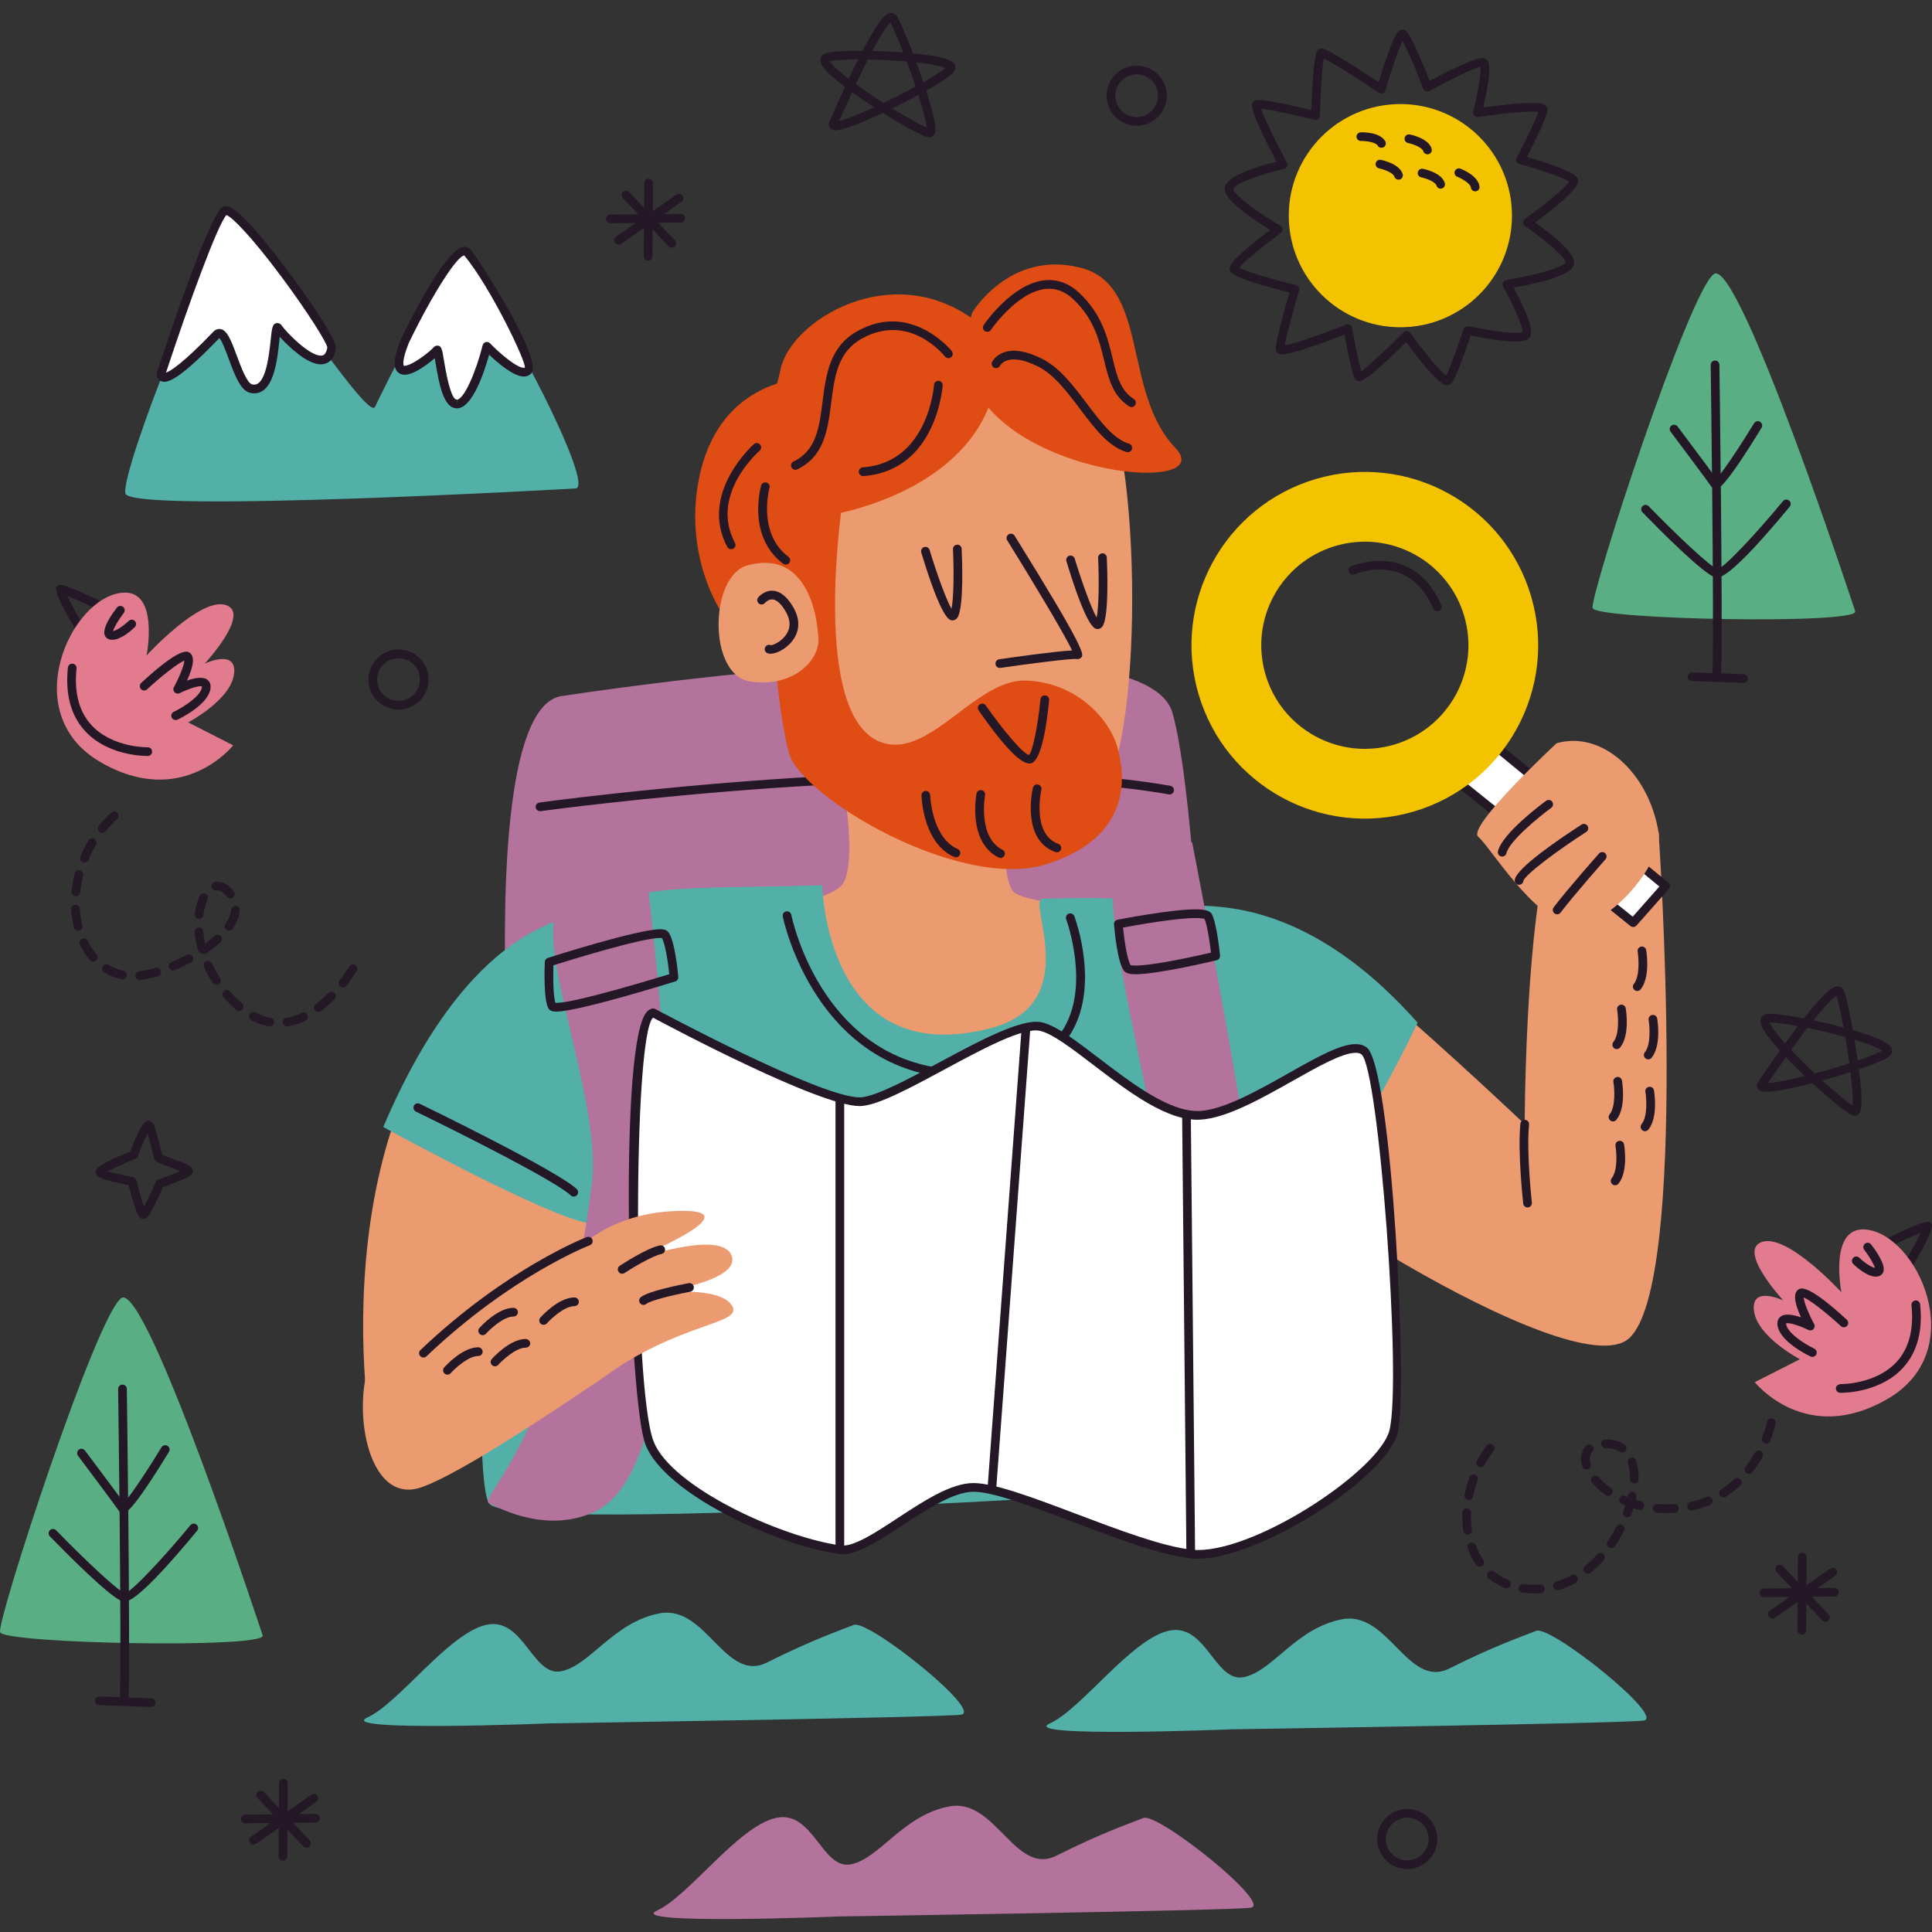 <?xml version="1.0" encoding="UTF-8"?>
<!-- Generator: Adobe Illustrator 25.4.1, SVG Export Plug-In . SVG Version: 6.00 Build 0)  -->
<svg xmlns="http://www.w3.org/2000/svg" xmlns:xlink="http://www.w3.org/1999/xlink" version="1.1" id="Capa_1" x="0px" y="0px" viewBox="0 0 512 512" style="enable-background:new 0 0 512 512;" xml:space="preserve" width="512" height="512">
<rect x="0" y="0" width="512" height="512" fill="#333333" stroke="none"/>
<g>
	<g>
		<path style="fill:#241726;" d="M383.493,102.105c-1.605,0-5.246-3.848-10.828-11.442c-6.944,6.884-11.132,10.375-12.452,10.375    h-0.001c-0.362,0-0.857-0.234-1.076-0.524c-0.743-0.988-2.002-7.334-2.826-11.851c-3.767,1.467-13.774,5.255-16.497,5.255    c-1.395,0-1.655-0.909-1.701-1.188c-0.252-1.512,2.211-10.409,3.599-15.227c-15.453-3.869-15.703-5.372-15.825-6.103    c-0.108-0.65-0.356-2.138,10.762-10.481c-4.72-2.831-12.589-8.068-12.063-11.228c0.527-3.157,8.875-5.647,13.724-6.833    c-7.769-14.68-6.788-15.416-5.995-16.012c0.401-0.299,0.906-0.34,1.347-0.34c2.557,0,10.585,1.879,13.849,2.669    c0.554-15.855,1.485-16.084,2.387-16.31c0.091-0.023,0.232-0.038,0.325-0.038c1.094,0,6.19,3.011,15.158,8.957    c4.162-13.908,5.453-13.91,6.316-13.91c0.146,0,0.36,0.041,0.496,0.097c0.47,0.187,1.692,0.677,6.677,13.478    c3.397-1.83,11.54-6.076,13.899-6.076c0.323,0,0.598,0.059,0.839,0.18c0.685,0.342,2.246,1.123-0.552,12.918    c2.993-0.412,9.233-1.2,13-1.2c1.518,0,4.059,0,4.059,1.798c0,1.699-3.421,8.586-5.459,12.538    c5.99,1.697,12.661,3.95,13.429,5.737c0.331,0.774,1.091,2.548-11.286,11.613c4.715,3.29,11.088,8.363,10.298,11.257    c-0.779,2.854-9.716,4.917-15.971,6.022c2.405,4.454,5.47,10.863,4.445,12.918c-0.596,1.193-2.311,1.353-3.91,1.353    c-3.695,0-9.593-1.101-11.954-1.573c-1.196,3.61-3.906,11.491-5.164,12.745c-0.273,0.275-0.646,0.428-1.048,0.428H383.493z     M372.803,87.746c0.03,0,0.061,0.002,0.091,0.005c0.335,0.025,0.644,0.198,0.842,0.47c3.462,4.771,7.803,10.107,9.481,11.352    c0.946-1.764,3.015-7.413,4.618-12.333c0.183-0.56,0.754-0.88,1.338-0.77c0.08,0.018,8.126,1.731,12.486,1.731    c1.132,0,1.647-0.117,1.856-0.189c0.1-1.497-2.532-7.325-5.185-12.079c-0.183-0.329-0.195-0.725-0.032-1.064    c0.163-0.338,0.48-0.574,0.851-0.635c7.929-1.301,15.133-3.432,15.732-4.654c0.073-1.209-4.933-5.737-10.726-9.641    c-0.313-0.212-0.503-0.563-0.509-0.938c-0.006-0.378,0.173-0.734,0.479-0.952c5.102-3.675,10.797-8.354,11.688-9.938    c-1.248-0.974-7.624-3.148-13.141-4.663c-0.336-0.092-0.612-0.333-0.752-0.653c-0.14-0.32-0.126-0.684,0.035-0.992    c2.491-4.767,5.087-10.181,5.713-12.148c-0.32-0.043-0.826-0.079-1.615-0.079c-4.815,0-14.258,1.4-14.353,1.413    c-0.376,0.063-0.765-0.079-1.023-0.365c-0.259-0.286-0.358-0.68-0.264-1.053c1.175-4.704,2.169-10.321,1.947-11.928    c-1.808,0.365-8.9,3.907-13.54,6.455c-0.294,0.16-0.641,0.185-0.951,0.072c-0.312-0.115-0.56-0.358-0.68-0.668    c-1.895-4.926-4.275-10.519-5.486-12.67c-1.095,2.201-3.065,8.005-4.558,13.1c-0.104,0.351-0.368,0.632-0.712,0.758    c-0.343,0.128-0.729,0.081-1.033-0.124c-5.778-3.851-12.243-7.944-14.569-9.126c-0.444,2.365-0.874,9.128-1.069,15.227    c-0.01,0.349-0.179,0.673-0.457,0.882c-0.276,0.212-0.634,0.286-0.973,0.2c-3.046-0.763-11.075-2.656-14.094-2.91    c0.754,2.372,3.827,8.683,6.804,14.255c0.17,0.317,0.181,0.693,0.031,1.022c-0.149,0.326-0.442,0.565-0.793,0.644    c-6.813,1.544-13.213,4.076-13.424,5.309c-0.048,1.33,5.767,5.885,12.447,9.74c0.336,0.194,0.552,0.545,0.574,0.932    c0.022,0.387-0.153,0.761-0.465,0.992c-4.581,3.385-9.725,7.589-11.003,9.202c1.91,1.046,8.917,3.117,15.014,4.618    c0.305,0.074,0.566,0.27,0.722,0.542c0.156,0.272,0.196,0.596,0.108,0.898c-1.671,5.746-3.362,12.137-3.774,14.538    c3.055-0.524,11.318-3.551,16.289-5.525c0.323-0.128,0.682-0.104,0.986,0.065c0.303,0.169,0.513,0.464,0.574,0.803    c0.81,4.553,1.834,9.58,2.409,11.545c1.816-1.285,6.964-6.052,11.249-10.337C372.205,87.868,372.499,87.746,372.803,87.746z"/>
		<circle style="fill:#F4C300;" cx="371.113" cy="57.15" r="29.576"/>
		<g>
			<path style="fill:#FFFFFF;" d="M373.377,36.772c0,0,4.292,0.873,4.917,2.972"/>
			<path style="fill:#241726;" d="M378.294,40.897c-0.497,0-0.955-0.324-1.105-0.824c-0.289-0.974-2.584-1.872-4.043-2.172     c-0.623-0.128-1.025-0.738-0.898-1.362c0.127-0.621,0.737-1.022,1.358-0.898c0.83,0.169,5.011,1.146,5.793,3.774     c0.181,0.61-0.167,1.251-0.776,1.434C378.513,40.881,378.402,40.897,378.294,40.897z"/>
		</g>
		<g>
			<path style="fill:#FFFFFF;" d="M376.864,45.869c0,0,4.292,0.873,4.917,2.972"/>
			<path style="fill:#241726;" d="M381.781,49.994c-0.497,0-0.955-0.324-1.105-0.824c-0.278-0.938-2.526-1.863-4.041-2.172     c-0.623-0.128-1.026-0.736-0.899-1.359c0.126-0.626,0.739-1.024,1.358-0.9c0.83,0.169,5.01,1.146,5.792,3.774     c0.181,0.61-0.167,1.251-0.776,1.434C382.001,49.978,381.889,49.994,381.781,49.994z"/>
		</g>
		<g>
			<path style="fill:#FFFFFF;" d="M386.619,45.776c0,0,4.075,1.608,4.324,3.784"/>
			<path style="fill:#241726;" d="M390.942,50.712c-0.578,0-1.077-0.434-1.143-1.022c-0.116-1.008-2.219-2.293-3.604-2.842     c-0.591-0.234-0.881-0.902-0.647-1.494c0.234-0.59,0.895-0.887,1.494-0.648c0.788,0.311,4.735,1.998,5.046,4.724     c0.073,0.632-0.381,1.204-1.014,1.276C391.03,50.709,390.986,50.712,390.942,50.712z"/>
		</g>
		<g>
			<path style="fill:#FFFFFF;" d="M365.699,43.494c0,0,4.292,0.873,4.917,2.972"/>
			<path style="fill:#241726;" d="M370.616,47.617c-0.497,0-0.955-0.324-1.104-0.824c-0.279-0.936-2.527-1.861-4.043-2.17     c-0.623-0.128-1.026-0.736-0.899-1.359c0.126-0.623,0.74-1.022,1.358-0.9c0.83,0.169,5.01,1.146,5.792,3.772     c0.182,0.61-0.165,1.251-0.775,1.434C370.836,47.601,370.724,47.617,370.616,47.617z"/>
		</g>
		<g>
			<path style="fill:#FFFFFF;" d="M360.642,36.226c0,0,4.379-0.115,5.46,1.789"/>
			<path style="fill:#241726;" d="M366.103,39.166c-0.402,0-0.791-0.209-1.003-0.583c-0.483-0.848-2.883-1.265-4.428-1.206     c-0.617-0.016-1.166-0.484-1.183-1.123c-0.016-0.635,0.486-1.164,1.122-1.182c0.852-0.036,5.138-0.014,6.492,2.372     c0.315,0.554,0.12,1.258-0.432,1.571C366.491,39.119,366.295,39.166,366.103,39.166z"/>
		</g>
	</g>
	<path style="fill:#241726;" d="M246.304,36.374c-1.866,0-9.717-4.83-12.325-6.466c-3.92,1.839-10.216,4.611-12.55,4.611   c-0.681,0-1.188-0.214-1.508-0.637c-0.285-0.376-0.366-0.855-0.227-1.348c0.066-0.178,1.865-4.391,4.231-9.495   c-6.058-4.587-6.716-6.315-6.496-7.487c0.063-0.335,0.332-1.15,1.468-1.461c1.919-0.524,5.922-0.635,8.944-0.635l0.757,0.002   c4.809-9.238,6.453-10.024,7.615-10.024c0.611,0,1.157,0.32,1.497,0.88c0.96,1.582,2.761,5.989,4.22,9.821   c10.032,0.986,10.743,2.35,11.088,3.013c0.266,0.509,0.252,1.089-0.036,1.596c-0.222,0.387-0.878,1.539-7.556,5.293   c3.253,10.062,2.503,11.124,2.093,11.703c-0.276,0.392-0.706,0.621-1.177,0.632c-0.008,0-0.028,0-0.036,0H246.304z M236.442,28.729   c4.494,2.777,7.669,4.458,9.129,5.077c-0.093-1.033-0.528-3.398-2.202-8.633C241.189,26.354,238.809,27.574,236.442,28.729z    M225.818,24.437c-1.501,3.248-2.749,6.081-3.42,7.625c1.552-0.374,4.562-1.463,9.278-3.626   C229.567,27.065,227.582,25.711,225.818,24.437z M226.809,22.31c2.148,1.564,4.656,3.263,7.331,4.971   c2.887-1.38,5.855-2.894,8.499-4.335c-0.71-2.118-1.516-4.389-2.359-6.648c-3.261-0.284-6.861-0.464-10.284-0.52   C229.009,17.717,227.94,19.909,226.809,22.31z M242.829,16.546c0.657,1.789,1.286,3.569,1.859,5.262   c3.393-1.924,5.131-3.137,5.872-3.776C249.778,17.694,247.773,17.087,242.829,16.546z M219.877,16.227   c0.372,0.587,1.521,1.969,5.047,4.677c0.873-1.848,1.709-3.567,2.499-5.142C223.959,15.772,221.267,15.941,219.877,16.227z    M231.183,13.497c2.738,0.068,5.552,0.209,8.192,0.414c-1.392-3.603-2.667-6.599-3.398-7.978   C235.463,6.421,234.071,8.066,231.183,13.497z"/>
	<path style="fill:#241726;" d="M491.501,295.697c-0.063,0-0.182-0.009-0.244-0.02c-1.812-0.297-8.685-6.536-10.958-8.638   c-3.574,0.925-9.35,2.293-12.187,2.293c-0.819,0-1.82-0.097-2.297-0.864c-0.273-0.441-0.288-0.981-0.039-1.485   c0.098-0.162,2.643-3.97,5.911-8.55c-5.108-5.626-5.434-7.447-5.002-8.559c0.124-0.317,0.539-1.069,1.713-1.164   c1.65-0.142,5.101,0.284,9.652,1.168c5.837-7.433,7.778-8.475,8.996-8.475c0.754,0,1.369,0.439,1.645,1.175   c0.652,1.731,1.609,6.394,2.334,10.429c9.677,2.82,10.124,4.294,10.342,5.01c0.165,0.547,0.045,1.116-0.331,1.56   c-0.289,0.342-1.148,1.35-8.403,3.81c1.311,10.278,0.423,11.293-0.01,11.788C492.329,295.512,491.93,295.697,491.501,295.697z    M482.939,286.337c3.904,3.558,6.713,5.797,8.034,6.673c0.1-1.031,0.109-3.437-0.569-8.89   C488.042,284.879,485.477,285.639,482.939,286.337z M473.289,280.157c-2.073,2.914-3.823,5.469-4.768,6.86   c1.874-0.09,5.404-0.758,9.786-1.85C476.489,283.431,474.789,281.735,473.289,280.157z M474.656,278.249   c1.823,1.933,3.973,4.069,6.287,6.241c3.093-0.824,6.289-1.764,9.155-2.692c-0.308-2.215-0.681-4.596-1.092-6.97   c-3.152-0.88-6.656-1.724-10.01-2.41C477.667,274.139,476.212,276.095,474.656,278.249z M491.466,275.541   c0.315,1.879,0.604,3.745,0.855,5.516c3.69-1.267,5.623-2.138,6.468-2.626C498.084,277.954,496.225,276.986,491.466,275.541z    M468.968,270.991c0.258,0.646,1.132,2.217,4.096,5.527c1.2-1.654,2.339-3.191,3.406-4.593   C473.104,271.306,470.382,270.91,468.968,270.991z M480.583,270.394c2.679,0.572,5.418,1.231,7.975,1.92   c-0.699-3.776-1.394-6.938-1.858-8.439C486.036,264.286,484.352,265.682,480.583,270.394z"/>
	<path style="fill:#241726;" d="M37.986,323.007c-0.853,0-1.66,0-3.905-8.941c-7.576-1.456-8.218-2.316-8.464-2.647   c-0.214-0.286-0.306-0.815-0.209-1.159c0.138-0.486,0.456-1.611,9.115-5.102c3.108-8.106,4.162-8.104,4.863-8.104   c0.365,0,0.865,0.261,1.084,0.551c0.556,0.747,1.06,2.687,1.824,5.793c0.239,0.974,0.528,2.147,0.694,2.665   c0.455,0.203,1.458,0.563,2.292,0.862c4.449,1.596,5.597,2.138,5.805,3.2c0.078,0.398-0.125,0.981-0.426,1.251   c-0.905,0.81-5.208,2.408-7.465,3.214c-3.666,8.34-4.45,8.381-5.144,8.415C38.031,323.007,38.005,323.007,37.986,323.007z    M28.549,310.427c1.513,0.437,4.274,1.062,6.683,1.512c0.444,0.083,0.799,0.416,0.907,0.855c0.616,2.496,1.421,5.341,2.001,6.963   c0.839-1.51,2.111-4.186,3.142-6.549c0.128-0.293,0.372-0.52,0.674-0.626c2.058-0.725,4.383-1.614,5.83-2.248   c-1.013-0.425-2.391-0.92-3.285-1.24c-2.545-0.914-3.025-1.112-3.352-1.551c-0.285-0.383-0.461-1.022-1.094-3.594   c-0.237-0.968-0.602-2.449-0.927-3.56c-0.755,1.443-1.811,3.891-2.631,6.058c-0.115,0.304-0.351,0.542-0.65,0.664   C33.173,308.178,30.139,309.538,28.549,310.427z"/>
	<g>
		<path style="fill:#241726;" d="M22.383,169.614c-0.324,0-0.644-0.137-0.869-0.41c-0.086-0.104-7.608-11.939-6.57-13.609    c0.611-0.986,0.941-1.524,14.965,5.316c0.572,0.279,0.809,0.968,0.53,1.539c-0.278,0.572-0.965,0.81-1.54,0.531    c-4.1-1.998-8.635-4.087-11.121-5.079c1.525,3.099,4.94,9.07,5.525,9.851c0.376,0.5,0.294,1.222-0.198,1.609    C22.889,169.53,22.635,169.614,22.383,169.614z"/>
		<path style="fill:#E17B8D;" d="M38.846,173.705c0,0,3.466-17.493-6.409-16.634c-13.679,1.19-27.908,31.829-6.082,44.735    c21.826,12.906,35.454-4.279,35.454-4.279l-11.948-6.086c0,0,11.253-5.882,12.156-12.785c0.903-6.903-7.761-2.795-7.761-2.795    s12.372-13.337,5.589-15.522C53.063,158.154,38.846,173.705,38.846,173.705z"/>
		<path style="fill:#241726;" d="M29.75,169.548c-0.291,0-0.576-0.041-0.847-0.128c-0.585-0.187-1.008-0.612-1.188-1.193    c-0.572-1.836,1.799-5.3,3.263-7.199c0.385-0.506,1.107-0.596,1.616-0.212c0.504,0.389,0.598,1.112,0.209,1.616    c-1.399,1.818-2.599,3.875-2.839,4.807c0.953-0.144,2.83-1.416,4.149-2.692c0.459-0.439,1.188-0.43,1.629,0.027    c0.442,0.457,0.431,1.186-0.027,1.629C34.842,167.05,32.063,169.548,29.75,169.548z"/>
		<path style="fill:#241726;" d="M46.552,190.827c-0.431,0-0.845-0.243-1.042-0.657c-0.272-0.576-0.028-1.263,0.547-1.537    c2.689-1.278,7.088-4.159,7.439-6.45c0.03-0.203,0.007-0.281,0.007-0.281c-0.531-0.29-3.422,0.549-5.894,1.789    c-0.447,0.221-0.992,0.133-1.345-0.23c-0.35-0.362-0.423-0.911-0.182-1.353c1.535-2.813,2.715-5.849,2.773-7.028    c-1.662,0.61-6.222,4.222-9.873,7.596c-0.468,0.43-1.196,0.405-1.628-0.063c-0.432-0.468-0.403-1.197,0.064-1.629    c10.339-9.558,12.179-8.412,12.782-8.039c1.427,0.889,1.207,3.376-0.648,7.409c1.944-0.682,4.152-1.123,5.365-0.241    c0.413,0.299,1.072,1.013,0.857,2.417c-0.648,4.242-7.904,7.796-8.729,8.187C46.885,190.791,46.718,190.827,46.552,190.827z"/>
		<path style="fill:#241726;" d="M39.01,200.342c-1.425,0-10.606-0.254-16.459-6.603c-3.758-4.073-5.292-9.738-4.56-16.834    c0.065-0.632,0.622-1.096,1.265-1.026c0.634,0.065,1.094,0.63,1.028,1.265c-0.663,6.407,0.671,11.466,3.96,15.034    c5.525,5.989,14.799,5.872,14.889,5.858c0.009,0,0.018,0,0.026,0c0.626,0,1.138,0.5,1.152,1.128    c0.014,0.635-0.491,1.164-1.126,1.177C39.159,200.34,39.1,200.342,39.01,200.342z"/>
	</g>
	<g>
		<path style="fill:#241726;" d="M504.44,338.387c-0.259,0-0.52-0.088-0.735-0.266c-0.49-0.407-0.557-1.132-0.151-1.623    c0.574-0.767,3.988-6.734,5.513-9.835c-2.486,0.995-7.021,3.083-11.121,5.082c-0.573,0.279-1.261,0.041-1.54-0.531    c-0.279-0.572-0.042-1.26,0.53-1.539c14.022-6.839,14.354-6.299,14.965-5.316c1.043,1.672-6.486,13.508-6.573,13.611    C505.101,338.245,504.772,338.387,504.44,338.387z"/>
		<path style="fill:#E17B8D;" d="M487.998,342.469c0,0-3.466-17.493,6.409-16.634c13.679,1.19,27.908,31.829,6.082,44.735    c-21.826,12.906-35.454-4.279-35.454-4.279l11.948-6.086c0,0-11.253-5.882-12.156-12.785c-0.903-6.903,7.761-2.795,7.761-2.795    s-12.372-13.337-5.589-15.522S487.998,342.469,487.998,342.469z"/>
		<path style="fill:#241726;" d="M497.094,338.313c-2.312,0-5.091-2.498-5.965-3.344c-0.457-0.443-0.469-1.173-0.027-1.629    c0.444-0.457,1.174-0.468,1.629-0.027c1.32,1.274,3.197,2.545,4.148,2.692c-0.246-0.936-1.464-3.022-2.838-4.807    c-0.388-0.504-0.295-1.227,0.209-1.616c0.503-0.385,1.229-0.295,1.616,0.212c1.464,1.899,3.835,5.361,3.264,7.197    c-0.181,0.583-0.603,1.006-1.188,1.195C497.67,338.272,497.385,338.313,497.094,338.313z"/>
		<path style="fill:#241726;" d="M480.292,359.591c-0.165,0-0.333-0.036-0.493-0.11c-0.825-0.392-8.081-3.945-8.729-8.187    c-0.215-1.402,0.444-2.116,0.856-2.417c1.216-0.88,3.423-0.439,5.365,0.241c-1.856-4.033-2.075-6.52-0.648-7.409    c0.601-0.371,2.441-1.517,12.782,8.039c0.467,0.432,0.496,1.161,0.064,1.629c-0.435,0.466-1.164,0.493-1.628,0.063    c-3.651-3.374-8.211-6.986-9.873-7.596c0.056,1.179,1.238,4.215,2.774,7.028c0.241,0.441,0.168,0.988-0.182,1.35    c-0.351,0.367-0.897,0.455-1.345,0.232c-2.422-1.213-5.245-2.039-5.914-1.733c0.01,0.023,0.008,0.099,0.027,0.223    c0.352,2.298,4.75,5.178,7.439,6.452c0.575,0.275,0.82,0.961,0.547,1.535C481.137,359.348,480.724,359.591,480.292,359.591z"/>
		<path style="fill:#241726;" d="M487.835,369.107c-0.091,0-0.15-0.002-0.176-0.002c-0.636-0.014-1.139-0.54-1.125-1.177    c0.012-0.637,0.53-1.022,1.175-1.128c0.115,0.013,9.399,0.108,14.902-5.869c3.282-3.567,4.611-8.622,3.95-15.024    c-0.065-0.635,0.395-1.2,1.028-1.265c0.638-0.074,1.198,0.394,1.265,1.026c0.733,7.098-0.801,12.763-4.56,16.836    C498.44,368.852,489.261,369.107,487.835,369.107z"/>
	</g>
	<g>
		<path style="fill:#5AAE83;" d="M491.664,162.025c0,0-30.832-93.819-37.439-89.414s-33.035,85.45-32.154,88.533    C422.951,164.228,492.544,165.549,491.664,162.025z"/>
		<path style="fill:#241726;" d="M454.979,179.554c-0.014,0-0.026,0-0.038,0c-0.636-0.02-1.135-0.554-1.114-1.191    c0.466-14.444-0.465-80.972-0.474-81.642c-0.009-0.637,0.5-1.159,1.137-1.168c0.005,0,0.01,0,0.016,0    c0.629,0,1.143,0.504,1.152,1.137c0.009,0.671,0.94,67.25,0.471,81.75C456.11,179.063,455.598,179.554,454.979,179.554z"/>
		<path style="fill:#241726;" d="M462.063,180.97c-0.013,0-0.027,0-0.04,0l-13.694-0.47c-0.636-0.022-1.134-0.556-1.112-1.193    c0.021-0.635,0.598-1.076,1.191-1.112l13.694,0.47c0.636,0.023,1.134,0.556,1.112,1.193    C463.192,180.479,462.681,180.97,462.063,180.97z"/>
		<path style="fill:#241726;" d="M454.675,129.581c-0.392,0-0.911-0.272-1.128-0.596c-0.733-1.101-7.401-10.024-10.824-14.588    c-0.383-0.509-0.279-1.231,0.231-1.614c0.509-0.383,1.23-0.277,1.613,0.232c0.362,0.482,7.984,10.645,10.309,13.859    c1.777-1.886,6.218-8.554,9.981-14.714c0.332-0.542,1.042-0.716,1.584-0.383c0.543,0.333,0.715,1.042,0.383,1.584    c-9.884,16.175-11.459,16.206-12.131,16.22C454.686,129.581,454.68,129.581,454.675,129.581z"/>
		<path style="fill:#241726;" d="M454.991,153.108c-0.071,0-0.137-0.005-0.201-0.016c-2.975-0.493-15.697-13.393-19.527-17.334    c-0.443-0.457-0.432-1.186,0.025-1.629c0.455-0.443,1.185-0.434,1.629,0.023c7.664,7.893,16.59,16.285,18.258,16.67    c1.716-0.29,10.367-9.574,17.331-18.015c0.405-0.491,1.13-0.563,1.623-0.155c0.491,0.405,0.56,1.132,0.155,1.623    C467.146,142.927,458.086,153.108,454.991,153.108z"/>
	</g>
	<g>
		<path style="fill:#5AAE83;" d="M69.615,433.412c0,0-30.832-93.819-37.439-89.414c-6.607,4.405-33.035,85.45-32.154,88.533    S70.496,436.936,69.615,433.412z"/>
		<path style="fill:#241726;" d="M32.931,450.94c-0.014,0-0.026,0-0.038,0c-0.636-0.02-1.135-0.554-1.114-1.191    c0.466-14.442-0.465-80.969-0.474-81.64c-0.009-0.637,0.5-1.159,1.137-1.168c0.005,0,0.01,0,0.016,0    c0.629,0,1.143,0.504,1.152,1.137c0.009,0.671,0.94,67.25,0.471,81.748C34.062,450.45,33.55,450.94,32.931,450.94z"/>
		<path style="fill:#241726;" d="M40.014,452.358c-0.014,0-0.027,0-0.041,0l-13.694-0.473c-0.637-0.023-1.134-0.556-1.112-1.193    c0.023-0.635,0.587-1.069,1.191-1.112l13.694,0.473c0.637,0.023,1.134,0.556,1.112,1.193    C41.143,451.867,40.632,452.358,40.014,452.358z"/>
		<path style="fill:#241726;" d="M32.626,400.967c-0.392,0-0.913-0.275-1.128-0.596c-0.916-1.373-10.725-14.455-10.824-14.588    c-0.383-0.509-0.279-1.231,0.231-1.614c0.509-0.383,1.231-0.277,1.613,0.232c0.362,0.482,7.985,10.649,10.309,13.859    c1.777-1.884,6.218-8.554,9.981-14.712c0.331-0.545,1.041-0.716,1.584-0.383c0.544,0.333,0.715,1.042,0.383,1.584    c-9.883,16.172-11.459,16.204-12.131,16.217C32.637,400.967,32.632,400.967,32.626,400.967z"/>
		<path style="fill:#241726;" d="M32.942,424.497c-0.071,0-0.137-0.004-0.201-0.016c-2.976-0.495-15.699-13.393-19.527-17.334    c-0.444-0.457-0.433-1.186,0.023-1.629c0.457-0.446,1.187-0.432,1.629,0.023c7.666,7.89,16.593,16.283,18.262,16.67    c1.716-0.29,10.367-9.576,17.33-18.018c0.405-0.493,1.13-0.565,1.623-0.155c0.491,0.405,0.56,1.132,0.155,1.623    C45.097,414.313,36.038,424.497,32.942,424.497z"/>
	</g>
	<g>
		<path style="fill:#241726;" d="M171.77,69.064h-0.007c-0.637-0.005-1.15-0.522-1.146-1.159l0.115-19.393    c0.005-0.635,0.52-1.146,1.152-1.146h0.007c0.637,0.005,1.15,0.522,1.146,1.159l-0.115,19.393    C172.918,68.553,172.403,69.064,171.77,69.064z"/>
		<path style="fill:#241726;" d="M163.952,64.831c-0.362,0-0.72-0.171-0.945-0.493c-0.365-0.522-0.236-1.24,0.286-1.605    l16.015-11.165c0.515-0.36,1.238-0.239,1.605,0.286c0.365,0.522,0.236,1.24-0.286,1.605l-16.015,11.165    C164.411,64.763,164.181,64.831,163.952,64.831z"/>
		<path style="fill:#241726;" d="M178.013,65.645c-0.306,0-0.61-0.122-0.837-0.36l-12.108-12.794    c-0.437-0.461-0.416-1.193,0.045-1.629c0.464-0.439,1.191-0.414,1.629,0.045l12.108,12.794c0.437,0.461,0.416,1.193-0.045,1.629    C178.583,65.542,178.297,65.645,178.013,65.645z"/>
		<path style="fill:#241726;" d="M161.762,59.162c-0.632,0-1.146-0.509-1.152-1.141c-0.007-0.637,0.504-1.157,1.141-1.164    l18.652-0.178h0.007c0.637,0,1.15,0.509,1.157,1.141c0.007,0.637-0.504,1.157-1.141,1.164l-18.652,0.178H161.762z"/>
	</g>
	<g>
		<path style="fill:#241726;" d="M477.505,433.181h-0.007c-0.637-0.004-1.15-0.522-1.146-1.159l0.115-19.393    c0.004-0.635,0.52-1.146,1.152-1.146h0.007c0.637,0.005,1.15,0.522,1.146,1.159l-0.115,19.393    C478.653,432.67,478.138,433.181,477.505,433.181z"/>
		<path style="fill:#241726;" d="M469.687,428.947c-0.362,0-0.72-0.171-0.945-0.493c-0.365-0.522-0.236-1.24,0.286-1.605    l16.015-11.165c0.515-0.36,1.238-0.239,1.605,0.286c0.365,0.522,0.236,1.24-0.286,1.605l-16.015,11.165    C470.146,428.88,469.917,428.947,469.687,428.947z"/>
		<path style="fill:#241726;" d="M483.748,429.762c-0.306,0-0.61-0.122-0.837-0.36l-12.108-12.794    c-0.437-0.461-0.416-1.193,0.045-1.629c0.464-0.439,1.191-0.414,1.629,0.045l12.108,12.794c0.437,0.461,0.416,1.193-0.045,1.629    C484.318,429.659,484.032,429.762,483.748,429.762z"/>
		<path style="fill:#241726;" d="M467.497,423.278c-0.632,0-1.146-0.509-1.152-1.141c-0.007-0.637,0.504-1.157,1.141-1.164    l18.652-0.178h0.007c0.637,0,1.15,0.509,1.157,1.141c0.007,0.637-0.504,1.157-1.141,1.164l-18.652,0.178H467.497z"/>
	</g>
	<g>
		<path style="fill:#241726;" d="M74.98,493.099h-0.007c-0.637-0.004-1.15-0.522-1.146-1.159l0.115-19.393    c0.005-0.635,0.52-1.146,1.152-1.146h0.007c0.637,0.005,1.15,0.522,1.146,1.159l-0.115,19.393    C76.127,492.588,75.612,493.099,74.98,493.099z"/>
		<path style="fill:#241726;" d="M67.161,488.865c-0.362,0-0.72-0.171-0.945-0.493c-0.365-0.522-0.236-1.24,0.286-1.605    l16.015-11.165c0.515-0.36,1.238-0.239,1.605,0.286c0.365,0.522,0.236,1.24-0.286,1.605l-16.015,11.165    C67.62,488.798,67.391,488.865,67.161,488.865z"/>
		<path style="fill:#241726;" d="M81.223,489.68c-0.306,0-0.61-0.122-0.837-0.36l-12.108-12.794    c-0.437-0.461-0.416-1.193,0.045-1.629c0.464-0.439,1.191-0.414,1.629,0.045l12.108,12.794c0.437,0.461,0.416,1.193-0.045,1.629    C81.792,489.576,81.506,489.68,81.223,489.68z"/>
		<path style="fill:#241726;" d="M64.972,483.196c-0.632,0-1.146-0.509-1.152-1.141c-0.007-0.637,0.504-1.157,1.141-1.164    l18.652-0.178h0.007c0.637,0,1.15,0.509,1.157,1.141c0.007,0.637-0.504,1.157-1.141,1.164l-18.652,0.178H64.972z"/>
	</g>
	<path style="fill:#241726;" d="M301.233,33.337h-0.034c-4.393-0.018-7.951-3.608-7.933-8.003c0.018-4.375,3.592-7.933,7.967-7.933   c2.163,0.009,4.161,0.846,5.66,2.359c1.497,1.51,2.318,3.515,2.309,5.642C309.182,29.776,305.606,33.337,301.233,33.337z    M301.258,19.705c-3.135,0-5.674,2.53-5.687,5.638c-0.013,3.124,2.516,5.676,5.638,5.689l0.025,1.152v-1.152   c3.108,0,5.649-2.53,5.665-5.64c0.007-1.512-0.576-2.937-1.643-4.01C304.19,20.306,302.77,19.712,301.258,19.705z"/>
	<path style="fill:#241726;" d="M105.608,188.053h-0.034c-4.393-0.018-7.951-3.608-7.933-8.003c0.018-4.375,3.592-7.933,7.967-7.933   c2.163,0.009,4.161,0.846,5.66,2.359c1.497,1.51,2.318,3.515,2.309,5.642C113.557,184.492,109.981,188.053,105.608,188.053z    M105.633,174.421c-3.135,0-5.674,2.53-5.687,5.638c-0.014,3.124,2.516,5.676,5.638,5.689l0.025,1.152v-1.152   c3.108,0,5.649-2.53,5.665-5.64c0.007-1.512-0.576-2.937-1.643-4.01C108.565,175.022,107.145,174.428,105.633,174.421z"/>
	<path style="fill:#241726;" d="M372.934,495.324H372.9c-4.393-0.018-7.951-3.608-7.933-8.003c0.018-4.375,3.592-7.933,7.967-7.933   c2.163,0.009,4.161,0.846,5.66,2.359c1.497,1.51,2.318,3.515,2.309,5.642C380.883,491.764,377.307,495.324,372.934,495.324z    M372.959,481.693c-3.135,0-5.674,2.53-5.687,5.638c-0.013,3.124,2.516,5.676,5.638,5.689l0.025,1.152v-1.152   c3.108,0,5.649-2.53,5.665-5.64c0.007-1.512-0.576-2.937-1.643-4.01C375.891,482.294,374.471,481.7,372.959,481.693z"/>
	<g>
		<path style="fill:#52B0A8;" d="M152.665,129.436c0,0-118.088,6.748-119.437,1.35c-1.35-5.398,22.943-68.154,28.341-67.479    c5.398,0.675,35.764,48.585,37.788,44.536c2.024-4.049,18.219-37.788,22.943-37.788    C127.023,70.054,158.064,128.086,152.665,129.436z"/>
		<g>
			<path style="fill:#FFFFFF;" d="M42.675,99.07c0,0-0.599,5.609,14.685-10.354c2.951-3.083,5.177,13.314,9.17,14.265     c7.133,1.698,5.835-18.081,7.185-16.057c1.35,2.024,12.515,14.019,14.171,5.398c0.569-2.964-24.967-38.463-28.341-36.439     S42.675,99.07,42.675,99.07z"/>
			<path style="fill:#241726;" d="M67.371,104.236c-0.359,0-0.731-0.045-1.107-0.135c-2.536-0.603-4.054-4.692-5.662-9.022     c-0.717-1.933-1.773-4.778-2.47-5.491c-9.977,10.391-13.109,11.59-14.604,11.59l0,0c-0.774,0-1.243-0.34-1.501-0.628     c-0.568-0.632-0.514-1.445-0.497-1.6c0.008-0.081,0.026-0.16,0.051-0.239c3.198-9.752,13.9-41.731,17.372-43.815     c0.275-0.164,0.584-0.248,0.923-0.248c0.781,0,2.608,0,10.314,9.328c5.725,6.932,19.413,25.523,18.829,28.564     c-0.672,3.493-2.79,4.015-3.992,4.015c-3.573,0-8.453-4.582-10.888-7.301c-0.038,0.342-0.075,0.698-0.113,1.04     C73.476,95.508,72.557,104.236,67.371,104.236z M58.105,87.179c2.022,0,3.127,2.975,4.656,7.096     c1.074,2.894,2.697,7.265,4.035,7.584c0.201,0.047,0.395,0.072,0.574,0.072c3.111,0,3.956-8.023,4.363-11.878     c0.339-3.22,0.466-4.427,1.802-4.427c0.261,0,0.757,0.086,1.139,0.659c1.101,1.647,7.207,7.965,10.351,7.965     c0.394,0,1.317,0,1.728-2.147c-0.134-1.254-5.135-9.319-12.115-18.688c-8.46-11.354-13.276-15.956-14.633-16.427     c-2.161,2.217-9.718,22.62-16.019,41.781c1.131-0.405,4.35-2.296,12.541-10.85C57.114,87.307,57.709,87.179,58.105,87.179z"/>
		</g>
		<g>
			<path style="fill:#FFFFFF;" d="M107.288,90.414c0,0,13.246-27.511,16.643-23.435c3.396,4.076,18.341,28.87,15.963,31.247     c-2.378,2.378-10.869-6.453-10.869-6.453s-3.736,14.944-7.812,15.284c-4.076,0.34-4.755-15.284-5.434-14.265     C115.099,93.811,101.174,105.698,107.288,90.414z"/>
			<path style="fill:#241726;" d="M121.083,108.212c-3.41,0.002-4.644-5.831-5.704-12.328c-0.052-0.317-0.106-0.65-0.159-0.965     c-2.03,1.767-5.608,4.391-7.983,4.391c-0.909,0-1.665-0.378-2.128-1.06c-0.955-1.411-0.613-3.959,1.107-8.262     c2.8-5.82,12.192-24.573,16.877-24.573c0.675,0,1.27,0.286,1.722,0.826c1.739,2.086,19.475,29.219,15.893,32.801     c-0.486,0.486-1.142,0.743-1.894,0.743c-2.715,0-6.899-3.603-9.187-5.788c-1.355,4.848-4.399,13.883-8.319,14.208     C121.276,108.206,121.114,108.212,121.083,108.212z M115.842,91.592c1.171,0,1.306,0.83,1.811,3.92     c1.125,6.898,2.28,10.397,3.43,10.395v1.152l0.035-1.152c1.947-0.162,5.082-7.584,6.79-14.415     c0.101-0.407,0.415-0.727,0.82-0.835c0.406-0.104,0.837,0.014,1.128,0.315c2.599,2.703,7.098,6.506,8.959,6.506     c0.196,0,0.245-0.05,0.264-0.068c0.412-1.526-9.169-21.459-16.035-29.696c-1.902,0.002-8.665,10.625-14.718,23.198     c-1.947,4.872-1.378,5.937-1.308,6.043c0.012,0,0.026,0,0.038,0c2.289,0,7.206-4.103,7.782-4.832     C115.057,91.849,115.49,91.592,115.842,91.592z"/>
		</g>
	</g>
	<g>
		<path style="fill:#B3739C;" d="M149.378,184.392c0,0,153.112-23.9,161.328,4.481s12.697,168.05,5.975,170.29    s-163.568,12.697-170.29,8.216S120.249,186.632,149.378,184.392z"/>
		<path style="fill:#241726;" d="M143.109,214.973c-0.567,0-1.06-0.419-1.14-0.995c-0.088-0.63,0.352-1.211,0.983-1.299    c1.076-0.151,108.328-14.777,167.205-4.431c0.627,0.11,1.045,0.707,0.936,1.335c-0.111,0.626-0.709,1.058-1.335,0.934    c-58.52-10.271-165.418,4.296-166.491,4.445C143.214,214.968,143.16,214.973,143.109,214.973z"/>
		<path style="fill:#EC9B70;" d="M267.386,197.836c0,0-3.548,31.463,0.934,38.185s77.863,4.015,78.983,14.097    c1.12,10.083,5.228,131.452,5.228,131.452s-177.012,2.241-180.373-5.602c-3.361-7.842-4.855-124.357,6.349-128.838    c11.203-4.481,37.344-6.442,44.066-12.044s-2.241-43.973-2.241-43.973L267.386,197.836z"/>
		<path style="fill:#EC9B70;" d="M439.543,220.616c0,0,8.295,119.542-7.842,134.066c-14.938,13.444-107.552-47.427-107.552-55.27    c0-7.842,9.71-53.029,16.432-54.149c6.722-1.12,63.485,52.656,63.485,52.656s0-90,15.685-86.639S439.543,220.616,439.543,220.616z    "/>
		<path style="fill:#52B0A8;" d="M375.684,271.031c0,0-17.552,36.971-25.394,40.332c-7.842,3.361-20.539-17.178-20.913-25.021    s-19.046-48.174-15.685-46.68S343.568,234.807,375.684,271.031z"/>
		<path style="fill:#DF4C14;" d="M218.838,99.994c0,0-27.635-2.988-33.61,26.888s16.432,57.51,34.357,47.801    S218.838,99.994,218.838,99.994z"/>
		<path style="fill:#52B0A8;" d="M217.904,234.62c0,0,0.886,49.415,44.813,37.811c24.741-6.535,9.149-34.263,13.631-34.263    c4.481,0,51.909-2.614,61.992,11.95c10.083,14.564,23.335,142.133,9.71,142.655c-13.625,0.522-212.863,14.564-218.464,5.602    c-5.602-8.963,0-142.282,20.166-153.485C169.917,233.686,176.452,235.74,217.904,234.62z"/>
		<path style="fill:#EC9B70;" d="M205.543,117.028c0,0,72.82-26.739,84.707-16.25s13.738,94.706,1.192,110.97    c-4.122,5.344-69.376-3.21-78.466-13.874C203.887,187.211,198.481,120.839,205.543,117.028z"/>
		<path style="fill:#241726;" d="M252.437,164.404c-0.064,0-0.128-0.002-0.192-0.011c-0.682-0.088-2.758-0.351-8.101-17.982    c-0.185-0.608,0.16-1.251,0.769-1.436c0.612-0.185,1.254,0.16,1.437,0.767c1.871,6.175,4.39,13.154,5.809,15.61    c0.638-3.011,0.635-10.595,0.387-15.801c-0.03-0.635,0.461-1.175,1.096-1.204c0.616-0.083,1.176,0.459,1.206,1.096    c0.12,2.541,0.637,15.358-1.074,18.162C253.464,164.115,252.974,164.404,252.437,164.404z"/>
		<path style="fill:#241726;" d="M290.901,166.699c-0.064,0-0.128-0.002-0.192-0.011c-0.682-0.088-2.758-0.351-8.101-17.982    c-0.185-0.608,0.16-1.251,0.769-1.436c0.609-0.182,1.252,0.16,1.437,0.767c1.871,6.175,4.39,13.154,5.809,15.61    c0.638-3.011,0.635-10.595,0.387-15.801c-0.03-0.635,0.461-1.175,1.096-1.204c0.628-0.081,1.175,0.459,1.206,1.096    c0.12,2.541,0.637,15.358-1.074,18.162C291.928,166.411,291.437,166.699,290.901,166.699z"/>
		<path style="fill:#241726;" d="M264.96,177.011c-0.564,0-1.055-0.412-1.139-0.986c-0.092-0.63,0.344-1.215,0.974-1.308    c3.766-0.547,14.851-2.122,19.321-2.341c-2.094-4.49-11.258-19.647-17.193-29.183c-0.336-0.542-0.171-1.251,0.369-1.589    c0.539-0.333,1.25-0.169,1.587,0.369c18.954,30.459,18.274,31.422,17.727,32.194c-0.268,0.378-0.827,0.583-1.287,0.488    c-1.286-0.218-12.588,1.236-20.193,2.343C265.07,177.007,265.015,177.011,264.96,177.011z"/>
		<path style="fill:#241726;" d="M273.552,215.454c-0.025,0-0.049,0-0.075-0.002c-29.598-1.899-43.963-10.008-44.56-10.352    c-0.55-0.32-0.739-1.022-0.422-1.573c0.317-0.554,1.023-0.74,1.573-0.425c0.142,0.083,14.559,8.19,43.558,10.051    c0.635,0.041,1.116,0.59,1.076,1.224C274.662,214.986,274.156,215.454,273.552,215.454z"/>
		<path style="fill:#DF4C14;" d="M258.043,84.7c0,0,10.048,7.028,4.115,22.762c-10.688,28.345-57.675,34.311-66.473,28.382    c-8.798-5.929,5.975-13.444,11.203-38.091C209.591,85.008,236.016,68.624,258.043,84.7z"/>
		<path style="fill:#EC9B70;" d="M149.751,244.89c0,0,4.481,69.46,13.444,114.274c1.771,8.857-61.058,36.971-64.419,22.407    C95.415,367.006,85.892,272.898,149.751,244.89z"/>
		<path style="fill:#DF4C14;" d="M223.469,131.512c0,0-9.36,59.636,10.755,65.427c12.496,3.598,24.523-17.002,37.643-16.581    c13.12,0.421,21.958,9.859,24.199,17.477c2.241,7.618,4.047,24.031-18.808,31.201c-22.855,7.17-64.841-17.688-68.13-29.409    c-4.99-17.787-3.993-56.341-13.444-63.784C188.643,130.299,223.469,131.512,223.469,131.512z"/>
		<path style="fill:#241726;" d="M280.082,225.877c-0.131,0-0.263-0.023-0.394-0.07c-9.073-3.302-6.088-16.474-5.956-17.032    c0.145-0.619,0.761-1.017,1.385-0.857c0.619,0.144,1.004,0.765,0.859,1.384c-0.027,0.117-2.651,11.739,4.5,14.34    c0.599,0.218,0.907,0.878,0.689,1.476C280.995,225.586,280.553,225.877,280.082,225.877z"/>
		<path style="fill:#241726;" d="M265.144,227.369c-0.173,0-0.349-0.038-0.514-0.122c-8.154-4.076-5.945-16.404-5.846-16.926    c0.117-0.623,0.716-1.031,1.344-0.92c0.625,0.117,1.038,0.718,0.922,1.344c-0.021,0.11-1.986,11.145,4.611,14.442    c0.569,0.284,0.8,0.977,0.515,1.546C265.975,227.135,265.568,227.369,265.144,227.369z"/>
		<path style="fill:#DF4C14;" d="M257.676,82.815c0,0,9.71-16.432,28.382-11.95c18.672,4.481,11.203,32.863,25.394,47.801    S242.738,123.894,257.676,82.815z"/>
		<path style="fill:#241726;" d="M272.809,202.341c-2.433,0-6.95-4.722-13.45-14.066c-0.363-0.522-0.234-1.24,0.288-1.602    c0.523-0.365,1.241-0.236,1.605,0.288c4.311,6.196,9.938,12.941,11.445,13.103c0.857-0.657,2.341-7.424,3.038-14.727    c0.06-0.632,0.613-1.074,1.256-1.037c0.634,0.061,1.098,0.623,1.037,1.258c-0.546,5.721-1.87,15.49-4.594,16.661    C273.243,202.3,273.035,202.341,272.809,202.341z"/>
		<path style="fill:#241726;" d="M298.862,119.845c-0.111,0-0.226-0.016-0.339-0.052c-4.823-1.483-8.468-6.319-12.326-11.439    c-3.374-4.476-6.862-9.106-11.116-11.232c-8.022-4.006-10-0.351-10.081-0.194c-0.287,0.56-0.974,0.79-1.536,0.522    c-0.565-0.277-0.809-0.945-0.544-1.512c0.084-0.18,0.886-1.782,3.141-2.568c2.606-0.905,5.989-0.34,10.051,1.69    c4.738,2.37,8.392,7.217,11.927,11.908c3.627,4.812,7.053,9.36,11.163,10.625c0.609,0.187,0.95,0.83,0.763,1.44    C299.81,119.528,299.355,119.845,298.862,119.845z"/>
		<path style="fill:#241726;" d="M299.858,107.879c-0.213,0-0.428-0.059-0.62-0.182c-4.349-2.784-5.462-7.377-6.64-12.238    c-1.247-5.149-2.66-10.985-8.151-16.143c-2.283-2.143-4.719-3.027-7.415-2.741c-7.542,0.833-14.372,10.758-14.44,10.859    c-0.357,0.524-1.072,0.664-1.6,0.304c-0.527-0.356-0.664-1.074-0.306-1.598c0.302-0.446,7.489-10.902,16.088-11.854    c3.377-0.378,6.487,0.752,9.252,3.351c5.992,5.629,7.491,11.817,8.814,17.277c1.158,4.782,2.073,8.559,5.642,10.843    c0.536,0.342,0.692,1.055,0.349,1.591C300.609,107.693,300.238,107.879,299.858,107.879z"/>
		<path style="fill:#241726;" d="M228.732,126.16c-0.599,0-1.105-0.464-1.148-1.071c-0.046-0.635,0.432-1.186,1.067-1.231    c17.404-1.242,18.862-21.648,18.874-21.853c0.039-0.637,0.595-1.128,1.221-1.08c0.635,0.038,1.118,0.585,1.079,1.22    c-0.014,0.227-1.616,22.627-21.01,24.013C228.787,126.16,228.759,126.16,228.732,126.16z"/>
		<path style="fill:#241726;" d="M210.786,124.497c-0.431,0-0.845-0.243-1.042-0.657c-0.273-0.576-0.028-1.263,0.547-1.535    c6.056-2.878,6.852-9.164,7.693-15.821c0.907-7.172,1.845-14.59,9.188-18.711c14.314-8.028,24.961,5.145,25.066,5.28    c0.394,0.497,0.308,1.222-0.19,1.616c-0.502,0.396-1.223,0.308-1.618-0.187c-0.383-0.484-9.542-11.766-22.131-4.697    c-6.33,3.549-7.154,10.078-8.029,16.987c-0.883,6.979-1.796,14.196-8.992,17.613C211.121,124.461,210.952,124.497,210.786,124.497    z"/>
		<path style="fill:#241726;" d="M253.327,227.198c-0.153,0-0.308-0.032-0.458-0.095c-8.221-3.576-8.656-15.794-8.67-16.314    c-0.017-0.635,0.484-1.164,1.12-1.184c0.603-0.025,1.166,0.484,1.185,1.118c0.003,0.113,0.411,11.275,7.284,14.264    c0.584,0.254,0.852,0.934,0.598,1.517C254.196,226.939,253.773,227.198,253.327,227.198z"/>
		<path style="fill:#EC9B70;" d="M216.768,167.882c0,0-0.997-22.933-18.726-18.037c-10.012,2.765-10.516,28.937,0.682,30.742    C209.922,182.393,218.122,174.941,216.768,167.882z"/>
		<path style="fill:#241726;" d="M204.185,173.248c-0.313,0-0.595-0.05-0.833-0.153c-0.583-0.254-0.848-0.934-0.593-1.517    c0.253-0.585,0.932-0.851,1.518-0.594c0.475,0.054,2.777-0.869,4.108-2.867c1.169-1.753,1.142-3.738-0.08-5.901    c-1.186-2.097-2.419-3.263-3.565-3.367c-1.106-0.09-2.014,0.916-2.023,0.927c-0.406,0.484-1.129,0.556-1.619,0.155    c-0.488-0.401-0.566-1.119-0.169-1.611c0.065-0.079,1.623-1.96,3.985-1.769c1.974,0.162,3.79,1.686,5.397,4.53    c2.553,4.515,0.609,7.767-0.778,9.301C208.009,172.071,205.719,173.248,204.185,173.248z"/>
		<path style="fill:#B3739C;" d="M315.933,223.23c0,0,23.154,117.972,20.166,132.342s-32.863,22.353-35.851,20.757    c-2.988-1.597,8.963-43.11,6.722-67.06s-17.925-74.373-9.71-81.558S315.933,223.23,315.933,223.23z"/>
		<path style="fill:#52B0A8;" d="M101.577,298.665c0,0,51.535,28.382,56.763,25.394s5.228-82.904-0.747-82.158    S124.73,244.143,101.577,298.665z"/>
		<path style="fill:#B3739C;" d="M171.784,235.927c0,0,19.419,149.004-14.191,164.689c-12.48,5.824-25.021-0.747-28.008-2.241    c-2.988-1.494,19.046-17.925,27.261-84.772c2.747-22.35-16.432-66.473-8.216-73.195    C156.846,233.686,171.784,235.927,171.784,235.927z"/>
		<g>
			<polygon style="fill:#FFFFFF;" points="395.103,196.715 441.41,234.807 432.821,244.516 385.394,206.425    "/>
			<path style="fill:#241726;" d="M432.821,245.668c-0.254,0-0.51-0.083-0.721-0.254l-47.428-38.09     c-0.255-0.205-0.412-0.509-0.429-0.835c-0.018-0.326,0.104-0.646,0.335-0.878l9.71-9.711c0.42-0.419,1.089-0.45,1.547-0.074     l46.307,38.092c0.241,0.198,0.392,0.486,0.416,0.799c0.025,0.311-0.079,0.619-0.286,0.853l-8.589,9.709     C433.457,245.535,433.139,245.668,432.821,245.668z M387.116,206.331l45.57,36.598l7.07-7.992l-44.577-36.668L387.116,206.331z"/>
		</g>
		<path style="fill:#F4C300;" d="M348.782,126.922c-24.345,7.133-38.298,32.65-31.166,56.995    c7.133,24.345,32.65,38.298,56.995,31.166c24.345-7.133,38.298-32.65,31.166-56.995    C398.645,133.743,373.127,119.789,348.782,126.922z M369.414,197.343c-14.548,4.262-29.796-4.076-34.058-18.623    s4.076-29.796,18.623-34.058c14.548-4.262,29.796,4.076,34.058,18.623C392.3,177.833,383.962,193.081,369.414,197.343z"/>
		<path style="fill:#241726;" d="M380.913,162.018c-0.446,0-0.87-0.261-1.058-0.695c-2.05-4.749-5.005-7.908-8.784-9.396    c-5.977-2.352-12.041,0.259-12.101,0.284c-0.584,0.254-1.264-0.009-1.519-0.592s0.01-1.263,0.592-1.519    c0.282-0.126,7.012-3.013,13.871-0.315c4.371,1.717,7.754,5.293,10.056,10.625c0.252,0.585-0.017,1.263-0.601,1.515    C381.221,161.989,381.066,162.018,380.913,162.018z"/>
		<path style="fill:#EC9B70;" d="M412.501,196.977c0,0-23.859,22.167-20.763,24.762c3.095,2.595,14.456,21.448,24.317,23.229    c9.861,1.781,24.786-16.378,23.488-24.352C436.929,204.558,424.328,193.512,412.501,196.977z"/>
		<path style="fill:#241726;" d="M398.092,226.997c-0.092,0-0.187-0.011-0.28-0.034c-0.618-0.155-0.994-0.781-0.838-1.398    c1.187-4.751,11.579-12.481,12.759-13.348c0.514-0.378,1.233-0.266,1.611,0.248c0.376,0.513,0.266,1.236-0.248,1.611    c-3.024,2.217-11.052,8.703-11.888,12.047C399.078,226.649,398.608,226.997,398.092,226.997z"/>
		<path style="fill:#241726;" d="M402.575,234.474c-0.048,0-0.097-0.005-0.146-0.009c-0.631-0.079-1.078-0.664-0.999-1.294    c0.396-3.178,12.508-11.3,17.697-14.642c0.532-0.351,1.248-0.191,1.593,0.344c0.344,0.533,0.19,1.247-0.344,1.591    c-7.705,4.967-16.266,11.349-16.662,13.006C403.641,234.053,403.147,234.474,402.575,234.474z"/>
		<path style="fill:#241726;" d="M412.654,242.308c-0.241,0-0.483-0.074-0.69-0.23c-0.51-0.383-0.613-1.105-0.231-1.614    c3.35-4.467,11.657-13.865,12.009-14.264c0.422-0.477,1.153-0.522,1.626-0.101c0.477,0.423,0.522,1.15,0.1,1.627    c-0.086,0.097-8.597,9.729-11.892,14.12C413.35,242.148,413.004,242.308,412.654,242.308z"/>
		<path style="fill:#241726;" d="M404.812,319.984c-0.58,0-1.079-0.437-1.144-1.024c-0.061-0.556-1.499-13.654-0.748-21.157    c0.064-0.632,0.625-1.103,1.261-1.031c0.634,0.063,1.095,0.628,1.032,1.26c-0.727,7.265,0.731,20.538,0.746,20.671    c0.07,0.632-0.386,1.204-1.018,1.274C404.897,319.982,404.855,319.984,404.812,319.984z"/>
		<path style="fill:#EC9B70;" d="M174.772,354.682c0,0-49.295,35.104-63.485,39.585s-18.485-22.407-12.51-35.104    c5.975-12.697,55.083-31.369,58.817-27.635S174.772,354.682,174.772,354.682z"/>
		<path style="fill:#241726;" d="M152.046,317.104c-0.287,0-0.573-0.106-0.797-0.32c-3.854-3.686-28.529-16.134-41.037-22.201    c-0.573-0.279-0.811-0.968-0.533-1.539c0.277-0.574,0.968-0.815,1.539-0.536c1.49,0.722,36.549,17.757,41.625,22.611    c0.459,0.439,0.476,1.17,0.036,1.629C152.652,316.985,152.349,317.104,152.046,317.104z"/>
		<path style="fill:#241726;" d="M256.317,285.833c-40.041,0-48.795-42.528-48.879-42.962c-0.122-0.626,0.286-1.229,0.91-1.35    c0.62-0.135,1.228,0.286,1.351,0.909c0.02,0.106,2.159,10.735,9.179,21.063c9.334,13.733,22.434,20.518,38.953,20.016    c11.3-0.308,19.214-3.709,23.522-10.105c7.843-11.642,1.265-29.608,1.197-29.788c-0.223-0.596,0.08-1.26,0.675-1.483    c0.595-0.23,1.26,0.079,1.483,0.673c0.293,0.781,7.063,19.244-1.439,31.879c-4.746,7.053-13.285,10.798-25.376,11.129    C257.364,285.826,256.837,285.833,256.317,285.833z"/>
		<g>
			<g>
				<g>
					<path style="fill:#FFFFFF;" d="M173.122,268.417c0,0,45.39,24.428,55.257,23.524s38.483-21.714,47.363-19.905       c8.881,1.81,28.615,24.428,42.43,23.524c13.814-0.905,37.401-21.583,43.321-17.06c5.92,4.524,10.803,89.068,7.842,100.83       c-2.96,11.762-37.988,34.299-53.776,32.49s-46.725-17.642-57.579-17.642c-10.854,0-27.566,17.642-35.409,16.522       c-16.31-2.33-45.504-15.617-50.438-28.283C167.201,369.749,165.228,269.321,173.122,268.417z"/>
					<path style="fill:#241726;" d="M317.448,413.075c-0.702,0-1.374-0.036-2.02-0.11c-8.062-0.925-19.737-5.34-31.028-9.61       c-10.913-4.127-21.221-8.025-26.419-8.025c-5.256,0-12.465,4.728-18.826,8.901c-6.473,4.245-12.592,8.205-16.746,7.609       c-16.682-2.383-46.247-15.911-51.348-29.005c-4.367-11.214-7.203-102.282-0.144-113.987c0.576-0.954,1.274-1.485,2.073-1.578       c0.233-0.022,0.471,0.02,0.677,0.131c0.435,0.234,43.621,23.412,54.139,23.412c0.165,0,0.321-0.007,0.468-0.02       c4.205-0.385,12.62-4.92,20.758-9.304c10.684-5.755,21.74-11.644,26.94-10.584c3.786,0.772,9.047,4.789,15.137,9.441       c8.922,6.815,19.074,14.577,26.988,14.064c6.416-0.421,15.383-5.482,23.296-9.95c7.375-4.163,13.744-7.758,17.865-7.758       c1.182,0,2.168,0.297,2.936,0.882c6.682,5.106,10.931,91.412,8.259,102.025c-3.069,12.196-36.752,33.463-53.002,33.465       C317.45,413.075,317.449,413.075,317.448,413.075z M257.981,393.025c5.62,0,16.118,3.97,27.234,8.174       c11.159,4.22,22.698,8.583,30.477,9.475c0.56,0.065,1.146,0.097,1.757,0.097c0.001,0,0.002,0,0.003,0       c16.356-0.002,48.158-21.353,50.767-31.723c3.336-13.256-2.838-96.127-7.424-99.631c-0.361-0.277-0.863-0.41-1.536-0.41       c-3.515,0-9.935,3.623-16.733,7.461c-8.127,4.587-17.337,9.788-24.278,10.242c-8.768,0.61-19.289-7.469-28.538-14.532       c-5.621-4.294-10.93-8.347-14.197-9.013c-4.56-0.929-15.666,5.118-25.388,10.355c-8.725,4.699-16.967,9.139-21.641,9.569       c-0.212,0.02-0.438,0.029-0.677,0.029c-10.593,0-49.677-20.716-54.746-23.428c-5.324,4.681-5.329,98.24,0.149,112.308       c4.665,11.975,33.307,25.244,49.527,27.56c3.396,0.473,9.103-3.281,15.156-7.253       C244.846,397.742,252.036,393.025,257.981,393.025z"/>
				</g>
				<path style="fill:#241726;" d="M222.572,411.851c-0.637,0-1.152-0.515-1.152-1.152V291.943c0-0.637,0.515-1.152,1.152-1.152      c0.637,0,1.152,0.515,1.152,1.152v118.756C223.725,411.336,223.209,411.851,222.572,411.851z"/>
				<path style="fill:#241726;" d="M315.56,412.972c-0.631,0-1.146-0.509-1.152-1.141l-1.12-115.396      c-0.006-0.637,0.505-1.157,1.141-1.164c0.656-0.016,1.158,0.504,1.164,1.141l1.12,115.396c0.006,0.637-0.505,1.157-1.141,1.164      C315.567,412.972,315.563,412.972,315.56,412.972z"/>
			</g>
			<path style="fill:#241726;" d="M262.905,395.046c-0.028,0-0.057,0-0.087-0.002c-0.635-0.047-1.111-0.601-1.063-1.236     l8.963-120.997c0.046-0.635,0.583-1.13,1.234-1.065c0.635,0.047,1.111,0.601,1.063,1.236l-8.963,120.997     C264.008,394.585,263.503,395.046,262.905,395.046z"/>
			<path style="fill:#EC9B70;" d="M153.387,330.844c0,0,8.881-9.952,27.629-9.952s-14.801,13.571-14.801,13.571     s24.668-9.048,27.629-1.81s-21.686,10.265-21.686,10.265s17.707-2.593,21.654,2.835c3.947,5.429-13.922,4.133-35.491,20.376     C148.954,373.183,141.546,348.035,153.387,330.844z"/>
			<path style="fill:#241726;" d="M164.88,337.552c-0.376,0-0.744-0.182-0.964-0.52c-0.349-0.533-0.201-1.247,0.331-1.596     c0.293-0.191,7.188-4.699,10.63-5.388c0.623-0.126,1.231,0.279,1.356,0.905c0.125,0.623-0.28,1.231-0.904,1.355     c-2.494,0.5-7.933,3.819-9.818,5.055C165.317,337.491,165.097,337.552,164.88,337.552z"/>
			<path style="fill:#241726;" d="M170.536,345.818c-0.32,0-0.639-0.133-0.866-0.394c-0.42-0.477-0.371-1.206,0.107-1.625     c1.881-1.647,10.933-3.41,12.728-3.745c0.634-0.119,1.228,0.297,1.345,0.92c0.118,0.626-0.295,1.227-0.919,1.344     c-4.982,0.934-10.694,2.39-11.634,3.214C171.076,345.724,170.806,345.818,170.536,345.818z"/>
		</g>
		<path style="fill:#241726;" d="M112.22,359.756c-0.305,0-0.609-0.119-0.835-0.358c-0.439-0.461-0.421-1.191,0.041-1.629    c22.871-21.754,43.869-29.853,44.08-29.932c0.594-0.216,1.259,0.074,1.484,0.671c0.226,0.594-0.074,1.26-0.668,1.485    c-0.206,0.077-20.797,8.034-43.307,29.446C112.792,359.65,112.506,359.756,112.22,359.756z"/>
		<path style="fill:#241726;" d="M147.424,268.083c-0.734,0-1.632-0.095-2.076-0.837c-1.32-2.201-1.04-10.661-0.97-12.335    c0.02-0.484,0.34-0.902,0.8-1.051c0.972-0.311,23.863-7.6,29.791-7.6c0.716,0,1.602,0.081,2.112,0.718    c1.743,2.178,2.528,10.307,2.668,11.914c0.047,0.538-0.288,1.038-0.805,1.2C177.897,260.418,153.238,268.083,147.424,268.083z     M147.195,265.772c0.061,0.005,0.137,0.007,0.23,0.007c4.878,0,25.395-6.216,29.942-7.611c-0.361-3.513-1.128-8.208-1.968-9.58    c-0.086-0.011-0.223-0.023-0.429-0.023c-4.995,0-24.217,5.957-28.318,7.247C146.524,259.878,146.687,264.327,147.195,265.772z"/>
		<path style="fill:#241726;" d="M300.967,258.185c-1.655,0-2.576-0.268-3.078-0.893c-1.744-2.181-2.528-10.645-2.668-12.319    c-0.049-0.585,0.35-1.114,0.926-1.227c0.574-0.113,14.129-2.761,20.728-2.761c2.586,0,3.837,0.394,4.32,1.359    c1.268,2.536,2.048,10.04,2.132,10.886c0.057,0.574-0.317,1.1-0.877,1.236C321.82,254.616,306.93,258.185,300.967,258.185z     M299.697,255.809c0.105,0,0.479,0.072,1.27,0.072c4.842,0,16.495-2.62,19.959-3.425c-0.297-2.575-0.953-7.199-1.721-8.93    c-0.192-0.074-0.791-0.236-2.329-0.236c-5.358,0-15.943,1.902-19.263,2.523c0.376,3.792,1.183,8.845,2.051,10.008    C299.664,255.811,299.674,255.809,299.697,255.809z"/>
		<path style="fill:#241726;" d="M193.754,145.551c-0.412,0-0.81-0.221-1.018-0.61c-7.593-14.237,6.909-27.11,7.057-27.238    c0.48-0.421,1.209-0.369,1.625,0.113c0.419,0.479,0.369,1.206-0.11,1.625c-0.545,0.475-13.263,11.804-6.537,24.416    c0.299,0.563,0.087,1.26-0.475,1.56C194.122,145.508,193.937,145.551,193.754,145.551z"/>
		<path style="fill:#241726;" d="M208.251,149.629c-0.241,0-0.483-0.074-0.69-0.23c-9.586-7.19-6.011-20.174-5.855-20.723    c0.176-0.608,0.815-0.97,1.423-0.79c0.611,0.173,0.967,0.81,0.793,1.422c-0.034,0.119-3.286,12.016,5.02,18.245    c0.51,0.383,0.613,1.105,0.231,1.614C208.948,149.469,208.602,149.629,208.251,149.629z"/>
		<g>
			<path style="fill:#241726;" d="M428.455,278.019c-0.253,0-0.509-0.083-0.721-0.254c-0.496-0.401-0.574-1.125-0.176-1.62     c1.646-2.046,1.281-6.875,1-8.563c-0.105-0.628,0.32-1.22,0.947-1.326c0.637-0.11,1.22,0.32,1.326,0.947     c0.122,0.725,1.108,7.172-1.477,10.386C429.125,277.873,428.792,278.019,428.455,278.019z"/>
			<path style="fill:#241726;" d="M433.883,262.625c-0.253,0-0.509-0.083-0.721-0.254c-0.496-0.401-0.574-1.125-0.176-1.62     c1.646-2.046,1.281-6.875,1-8.563c-0.105-0.628,0.32-1.22,0.947-1.326c0.637-0.115,1.221,0.32,1.326,0.947     c0.122,0.725,1.108,7.172-1.477,10.386C434.554,262.479,434.221,262.625,433.883,262.625z"/>
			<path style="fill:#241726;" d="M436.798,280.744c-0.253,0-0.509-0.083-0.721-0.254c-0.496-0.398-0.574-1.125-0.176-1.62     c1.651-2.05,1.281-6.875,0.999-8.563c-0.105-0.628,0.318-1.22,0.946-1.326c0.63-0.11,1.222,0.317,1.327,0.947     c0.122,0.725,1.108,7.172-1.476,10.386C437.469,280.598,437.135,280.744,436.798,280.744z"/>
			<path style="fill:#241726;" d="M435.942,299.779c-0.253,0-0.509-0.083-0.721-0.254c-0.496-0.401-0.574-1.125-0.176-1.62     c1.646-2.046,1.281-6.875,1-8.563c-0.105-0.628,0.32-1.22,0.947-1.326c0.637-0.115,1.221,0.32,1.326,0.947     c0.122,0.725,1.108,7.172-1.477,10.386C436.613,299.633,436.28,299.779,435.942,299.779z"/>
			<path style="fill:#241726;" d="M427.463,297.184c-0.253,0-0.509-0.083-0.721-0.254c-0.496-0.398-0.574-1.125-0.176-1.62     c1.652-2.052,1.282-6.878,1-8.565c-0.105-0.628,0.318-1.22,0.946-1.326c0.626-0.108,1.221,0.317,1.327,0.947     c0.122,0.725,1.108,7.172-1.477,10.388C428.135,297.038,427.801,297.184,427.463,297.184z"/>
			<path style="fill:#241726;" d="M428.02,314.111c-0.253,0-0.507-0.083-0.721-0.254c-0.495-0.398-0.574-1.123-0.176-1.62     c1.645-2.046,1.279-6.878,0.999-8.566c-0.105-0.628,0.32-1.22,0.947-1.326c0.636-0.108,1.22,0.32,1.326,0.947     c0.122,0.725,1.108,7.172-1.476,10.388C428.692,313.964,428.358,314.111,428.02,314.111z"/>
		</g>
		<g>
			<path style="fill:#241726;" d="M118.579,364.295c-0.275,0-0.55-0.097-0.77-0.295c-0.474-0.425-0.513-1.155-0.088-1.627     c0.489-0.547,4.901-5.327,9.021-5.327c0.528-0.013,1.169,0.515,1.167,1.157c-0.002,0.635-0.518,1.148-1.152,1.148     c-0.003,0-0.008,0-0.016,0c-2.624,0-6.162,3.293-7.305,4.562C119.208,364.167,118.894,364.295,118.579,364.295z"/>
			<path style="fill:#241726;" d="M127.922,353.837c-0.275,0-0.55-0.097-0.77-0.295c-0.474-0.425-0.513-1.155-0.088-1.627     c0.489-0.547,4.901-5.327,9.021-5.327c0.006,0,0.012,0,0.019,0c0.636,0.002,1.15,0.52,1.148,1.157     c-0.002,0.635-0.518,1.148-1.152,1.148c-0.003-0.002-0.011,0-0.016,0c-2.624,0-6.162,3.293-7.305,4.562     C128.551,353.709,128.237,353.837,127.922,353.837z"/>
			<path style="fill:#241726;" d="M131.184,362.083c-0.275,0-0.55-0.097-0.77-0.295c-0.474-0.425-0.513-1.155-0.088-1.627     c0.489-0.547,4.901-5.327,9.021-5.327c0.558,0.056,1.169,0.513,1.167,1.157c-0.002,0.635-0.518,1.148-1.152,1.148     c-0.006-0.002-0.01-0.002-0.016,0c-2.624,0-6.162,3.293-7.305,4.562C131.813,361.954,131.499,362.083,131.184,362.083z"/>
			<path style="fill:#241726;" d="M144.065,351.087c-0.275,0-0.549-0.097-0.77-0.295c-0.474-0.425-0.513-1.155-0.088-1.627     c0.489-0.547,4.899-5.327,9.02-5.327c0.006,0,0.012,0,0.019,0c0.636,0.002,1.15,0.52,1.148,1.157     c-0.002,0.635-0.518,1.148-1.152,1.148c-0.003-0.002-0.01-0.002-0.016,0c-2.633,0-6.164,3.293-7.304,4.562     C144.695,350.958,144.38,351.087,144.065,351.087z"/>
		</g>
	</g>
	<path style="fill:#241726;" d="M406.642,422.282c-1.089,0-2.155-0.072-3.166-0.212c-0.631-0.088-1.071-0.668-0.983-1.299   c0.088-0.632,0.68-1.062,1.299-0.983c1.366,0.189,2.829,0.234,4.368,0.142c0.637-0.068,1.182,0.443,1.222,1.078   c0.039,0.635-0.443,1.182-1.078,1.222C407.738,422.266,407.185,422.282,406.642,422.282z M412.753,421.42   c-0.495,0-0.952-0.322-1.103-0.819c-0.185-0.61,0.16-1.251,0.77-1.436c1.362-0.412,2.712-0.983,4.01-1.699   c0.56-0.306,1.26-0.101,1.565,0.455c0.307,0.558,0.104,1.258-0.453,1.566c-1.44,0.792-2.939,1.425-4.456,1.884   C412.976,421.404,412.863,421.42,412.753,421.42z M399.195,420.902c-0.146,0-0.296-0.027-0.439-0.088   c-1.536-0.632-2.961-1.474-4.234-2.505c-0.495-0.398-0.573-1.125-0.173-1.62c0.399-0.495,1.125-0.574,1.62-0.171   c1.102,0.889,2.335,1.618,3.665,2.167c0.589,0.241,0.869,0.916,0.627,1.503C400.077,420.635,399.647,420.902,399.195,420.902z    M420.799,417.047c-0.335,0-0.667-0.146-0.896-0.425c-0.401-0.495-0.326-1.22,0.168-1.62c1.116-0.907,2.198-1.935,3.213-3.056   c0.426-0.47,1.157-0.506,1.628-0.079c0.471,0.428,0.507,1.155,0.08,1.627c-1.094,1.206-2.261,2.316-3.467,3.295   C421.311,416.962,421.054,417.047,420.799,417.047z M392.134,415.193c-0.366,0-0.726-0.173-0.95-0.497   c-0.902-1.308-1.655-2.77-2.236-4.344c-0.219-0.596,0.086-1.26,0.683-1.479c0.596-0.223,1.259,0.086,1.48,0.682   c0.513,1.393,1.176,2.68,1.97,3.83c0.361,0.524,0.23,1.242-0.294,1.602C392.587,415.128,392.36,415.193,392.134,415.193z    M426.995,410.26c-0.225,0-0.453-0.065-0.653-0.205c-0.524-0.36-0.656-1.078-0.295-1.602c0.837-1.213,1.612-2.5,2.303-3.826   c0.294-0.565,0.988-0.779,1.555-0.488c0.564,0.295,0.782,0.99,0.488,1.555c-0.735,1.407-1.559,2.777-2.45,4.069   C427.721,410.086,427.361,410.26,426.995,410.26z M388.913,406.641c-0.565,0-1.058-0.414-1.14-0.99   c-0.171-1.202-0.258-2.449-0.258-3.707c0-0.365,0.007-0.729,0.021-1.096c0.025-0.637,0.61-1.091,1.195-1.107   c0.636,0.025,1.132,0.56,1.107,1.197c-0.012,0.335-0.019,0.673-0.019,1.006c0,1.148,0.079,2.287,0.235,3.383   c0.089,0.63-0.349,1.213-0.979,1.303C389.021,406.636,388.967,406.641,388.913,406.641z M431.247,402.099   c-0.134,0-0.269-0.023-0.402-0.072c-0.596-0.223-0.9-0.884-0.679-1.481c0.197-0.531,0.379-1.062,0.546-1.589   c-0.318-0.126-0.632-0.259-0.943-0.394c-0.582-0.259-0.846-0.938-0.59-1.519c0.258-0.583,0.941-0.844,1.519-0.592   c0.207,0.092,0.415,0.18,0.626,0.266c0.034-0.144,0.066-0.29,0.098-0.434c0.133-0.621,0.743-1.008,1.369-0.884   c0.621,0.135,1.017,0.747,0.883,1.371c-0.052,0.241-0.107,0.482-0.165,0.725c0.448,0.137,0.901,0.261,1.358,0.374   c0.618,0.151,0.995,0.776,0.843,1.393c-0.152,0.621-0.766,0.997-1.394,0.844c-0.479-0.117-0.955-0.248-1.427-0.392   c-0.172,0.545-0.36,1.089-0.563,1.634C432.154,401.814,431.715,402.099,431.247,402.099z M441.685,400.981   c-0.904,0-1.786-0.038-2.645-0.11c-0.634-0.054-1.105-0.61-1.051-1.245c0.054-0.632,0.63-1.083,1.245-1.051   c1.411,0.119,2.889,0.133,4.432,0.036c0.654-0.061,1.184,0.441,1.224,1.076c0.041,0.635-0.441,1.184-1.076,1.224   C443.091,400.958,442.381,400.981,441.685,400.981z M448.293,400.283c-0.53,0-1.007-0.367-1.124-0.907   c-0.136-0.621,0.258-1.236,0.879-1.371c1.453-0.317,2.867-0.756,4.203-1.301c0.587-0.243,1.261,0.041,1.502,0.632   c0.241,0.587-0.043,1.26-0.631,1.501c-1.458,0.594-2.999,1.071-4.581,1.418C448.457,400.274,448.375,400.283,448.293,400.283z    M389.246,397.475c-0.077,0-0.154-0.007-0.232-0.022c-0.623-0.128-1.025-0.736-0.898-1.359c0.316-1.551,0.755-3.097,1.306-4.598   c0.219-0.594,0.883-0.896,1.479-0.684c0.598,0.221,0.904,0.882,0.684,1.481c-0.511,1.391-0.918,2.824-1.212,4.26   C390.262,397.099,389.783,397.475,389.246,397.475z M456.766,396.806c-0.379,0-0.751-0.187-0.97-0.529   c-0.344-0.536-0.189-1.249,0.345-1.593c1.222-0.783,2.39-1.692,3.473-2.698c0.465-0.434,1.194-0.405,1.628,0.059   c0.433,0.468,0.406,1.197-0.06,1.629c-1.182,1.098-2.459,2.091-3.794,2.95C457.195,396.748,456.98,396.806,456.766,396.806z    M426.217,396.41c-0.228,0-0.458-0.068-0.659-0.207c-1.401-0.981-2.629-2.073-3.647-3.243c-0.419-0.479-0.368-1.209,0.113-1.625   c0.477-0.421,1.205-0.369,1.625,0.113c0.896,1.028,1.983,1.994,3.231,2.865c0.521,0.367,0.648,1.085,0.284,1.607   C426.938,396.239,426.58,396.41,426.217,396.41z M433.104,393.111c-0.005,0-0.009,0-0.012,0c-0.637-0.007-1.147-0.529-1.14-1.166   l0.002-0.29c-0.001-1.467-0.189-2.773-0.557-3.878c-0.201-0.603,0.124-1.256,0.728-1.458c0.602-0.203,1.256,0.124,1.457,0.729   c0.448,1.341,0.675,2.89,0.676,4.607l-0.002,0.317C434.25,392.604,433.735,393.111,433.104,393.111z M463.499,390.579   c-0.246,0-0.494-0.079-0.704-0.241c-0.503-0.389-0.595-1.114-0.206-1.616c0.884-1.143,1.709-2.39,2.452-3.707   c0.314-0.551,1.015-0.752,1.57-0.437c0.555,0.313,0.751,1.017,0.438,1.571c-0.798,1.411-1.685,2.75-2.636,3.981   C464.184,390.426,463.843,390.579,463.499,390.579z M420.444,389.42c-0.491,0-0.945-0.315-1.099-0.808   c-0.227-0.725-0.342-1.429-0.341-2.093c0-1.339,0.467-2.509,1.351-3.38c0.456-0.443,1.184-0.439,1.629,0.013   c0.447,0.452,0.442,1.182-0.011,1.629c-0.441,0.434-0.665,1.019-0.665,1.74c-0.001,0.43,0.079,0.9,0.235,1.402   c0.19,0.608-0.147,1.254-0.755,1.445C420.674,389.404,420.558,389.42,420.444,389.42z M392.396,388.848   c-0.185,0-0.372-0.045-0.547-0.14c-0.559-0.302-0.769-1.001-0.466-1.56c0.756-1.4,1.618-2.752,2.562-4.024   c0.38-0.511,1.103-0.617,1.611-0.239c0.511,0.378,0.618,1.101,0.239,1.611c-0.879,1.184-1.681,2.444-2.384,3.745   C393.203,388.63,392.805,388.848,392.396,388.848z M429.85,384.894c-0.219,0-0.442-0.063-0.639-0.194   c-0.702-0.47-1.553-0.756-2.528-0.855c-0.435-0.043-0.847-0.068-1.234-0.07c-0.637-0.004-1.15-0.522-1.147-1.159   c0.003-0.635,0.519-1.146,1.152-1.146c0.002,0,0.005,0,0.006,0c0.457,0.002,0.941,0.032,1.453,0.083   c1.354,0.135,2.559,0.547,3.579,1.229c0.529,0.353,0.672,1.069,0.318,1.598C430.587,384.714,430.223,384.894,429.85,384.894z    M468.036,382.576c-0.143,0-0.288-0.027-0.428-0.083c-0.591-0.236-0.879-0.907-0.643-1.497c0.982-2.455,1.338-4.19,1.341-4.208   c0.125-0.623,0.727-1.038,1.356-0.902c0.623,0.126,1.028,0.731,0.904,1.355c-0.016,0.079-0.394,1.944-1.461,4.611   C468.926,382.301,468.493,382.576,468.036,382.576z"/>
	<path style="fill:#241726;" d="M76.08,272.021c-0.553,0-1.041-0.398-1.135-0.961c-0.106-0.628,0.317-1.222,0.945-1.328   c1.338-0.225,2.705-0.668,4.062-1.319c0.571-0.277,1.261-0.032,1.537,0.542c0.275,0.574,0.032,1.263-0.542,1.537   c-1.551,0.743-3.124,1.251-4.674,1.512C76.207,272.017,76.143,272.021,76.08,272.021z M71.497,272.017   c-0.065,0-0.132-0.005-0.198-0.018c-1.578-0.272-3.151-0.815-4.674-1.609c-0.565-0.295-0.783-0.99-0.489-1.555   c0.295-0.565,0.986-0.781,1.554-0.488c1.313,0.684,2.66,1.15,4.004,1.384c0.627,0.108,1.048,0.704,0.938,1.332   C72.533,271.623,72.047,272.017,71.497,272.017z M84.37,268.189c-0.35,0-0.694-0.158-0.922-0.459   c-0.383-0.509-0.281-1.231,0.227-1.614c1.119-0.844,2.242-1.83,3.339-2.935c0.449-0.452,1.178-0.45,1.629-0.004   c0.451,0.448,0.453,1.177,0.005,1.629c-1.174,1.182-2.38,2.242-3.586,3.151C84.855,268.112,84.611,268.189,84.37,268.189z    M63.366,267.925c-0.266,0-0.531-0.09-0.748-0.277c-1.133-0.965-2.269-2.107-3.371-3.389c-0.415-0.482-0.361-1.211,0.122-1.625   c0.479-0.414,1.21-0.365,1.625,0.122c1.026,1.193,2.077,2.251,3.121,3.142c0.484,0.412,0.541,1.139,0.128,1.623   C64.014,267.788,63.691,267.925,63.366,267.925z M90.888,261.691c-0.25,0-0.503-0.081-0.715-0.25   c-0.498-0.394-0.583-1.118-0.188-1.618c1.631-2.057,2.568-3.635,2.578-3.65c0.324-0.545,1.033-0.725,1.578-0.405   c0.548,0.324,0.729,1.031,0.406,1.578c-0.042,0.07-1.021,1.719-2.755,3.909C91.565,261.541,91.227,261.691,90.888,261.691z    M57.351,260.983c-0.377,0-0.746-0.185-0.967-0.524c-0.878-1.348-1.653-2.755-2.305-4.181c-0.263-0.581-0.009-1.263,0.571-1.528   c0.58-0.263,1.263-0.009,1.527,0.569c0.603,1.326,1.323,2.631,2.138,3.884c0.348,0.533,0.197,1.247-0.336,1.593   C57.785,260.922,57.566,260.983,57.351,260.983z M37.035,259.722c-0.575,0-1.072-0.43-1.143-1.013   c-0.077-0.632,0.374-1.206,1.006-1.283c1.299-0.158,2.75-0.473,4.315-0.936c0.614-0.178,1.251,0.167,1.432,0.779   c0.18,0.61-0.168,1.251-0.778,1.431c-1.688,0.5-3.267,0.839-4.693,1.013C37.127,259.72,37.081,259.722,37.035,259.722z    M32.453,259.535c-0.079,0-0.16-0.009-0.24-0.025c-1.649-0.349-3.204-0.968-4.623-1.836c-0.542-0.333-0.713-1.042-0.38-1.587   c0.332-0.54,1.04-0.713,1.584-0.38c1.195,0.734,2.506,1.254,3.896,1.548c0.623,0.133,1.021,0.745,0.889,1.366   C33.464,259.164,32.985,259.535,32.453,259.535z M45.883,257.19c-0.45,0-0.879-0.266-1.063-0.709   c-0.245-0.587,0.032-1.26,0.619-1.506c1.38-0.576,2.749-1.227,4.07-1.931c0.565-0.302,1.26-0.088,1.56,0.475s0.087,1.26-0.475,1.56   c-1.385,0.738-2.821,1.418-4.266,2.021C46.182,257.161,46.031,257.19,45.883,257.19z M24.717,254.85   c-0.325,0-0.649-0.137-0.877-0.405c-1.023-1.2-1.914-2.584-2.649-4.112c-0.276-0.574-0.034-1.263,0.54-1.539   c0.575-0.277,1.261-0.032,1.537,0.54c0.648,1.35,1.431,2.568,2.325,3.617c0.413,0.484,0.356,1.211-0.129,1.625   C25.248,254.76,24.981,254.85,24.717,254.85z M54.007,252.842c-0.257,0-0.51-0.086-0.716-0.248   c-0.398-0.092-0.735-0.396-0.851-0.817c-0.433-1.575-0.725-3.164-0.868-4.726c-0.057-0.635,0.41-1.195,1.043-1.254   c0.643-0.036,1.195,0.412,1.252,1.042c0.096,1.053,0.267,2.12,0.507,3.187c0.911-0.659,1.751-1.332,2.506-2.014   c0.471-0.428,1.201-0.387,1.627,0.086c0.425,0.475,0.387,1.202-0.086,1.629c-1.108,0.997-2.379,1.978-3.774,2.919   C54.452,252.779,54.229,252.842,54.007,252.842z M20.695,246.649c-0.519,0-0.99-0.353-1.119-0.88   c-0.37-1.526-0.609-3.124-0.708-4.755c-0.038-0.635,0.444-1.182,1.08-1.22c0.636-0.061,1.182,0.446,1.22,1.08   c0.091,1.494,0.308,2.957,0.647,4.35c0.151,0.619-0.23,1.242-0.847,1.393C20.877,246.638,20.785,246.649,20.695,246.649z    M60.726,246.597c-0.224,0-0.451-0.065-0.65-0.203c-0.524-0.358-0.658-1.076-0.299-1.6c0.881-1.287,1.376-2.525,1.471-3.675   c0.052-0.632,0.608-1.103,1.243-1.053c0.635,0.052,1.106,0.608,1.054,1.242c-0.128,1.555-0.756,3.166-1.867,4.787   C61.455,246.422,61.094,246.597,60.726,246.597z M52.769,243.496c-0.046,0-0.093-0.002-0.141-0.009   c-0.631-0.077-1.081-0.65-1.005-1.283c0.218-1.791,0.673-3.446,1.315-4.785c0.276-0.576,0.962-0.817,1.537-0.542   c0.574,0.277,0.816,0.963,0.54,1.537c-0.535,1.116-0.917,2.523-1.104,4.069C53.841,243.068,53.344,243.496,52.769,243.496z    M61.055,238.077c-0.348,0-0.69-0.155-0.917-0.452c-0.828-1.085-1.674-1.659-2.447-1.659c-0.115,0.011-0.198,0.009-0.287,0.025   c-0.638,0.099-1.224-0.304-1.339-0.929c-0.113-0.626,0.304-1.227,0.929-1.339c0.235-0.041,0.467-0.065,0.712-0.061   c1.044,0,2.647,0.446,4.264,2.563c0.386,0.506,0.289,1.229-0.217,1.616C61.544,238,61.298,238.077,61.055,238.077z M20.11,237.492   c-0.037,0-0.075-0.002-0.114-0.005c-0.634-0.063-1.096-0.628-1.034-1.26c0.154-1.573,0.432-3.155,0.824-4.706   c0.156-0.619,0.784-0.997,1.4-0.833c0.618,0.155,0.991,0.783,0.835,1.4c-0.365,1.436-0.622,2.905-0.765,4.364   C21.197,237.046,20.696,237.492,20.11,237.492z M22.358,228.588c-0.149,0-0.298-0.029-0.442-0.088   c-0.589-0.245-0.866-0.92-0.621-1.508c0.609-1.463,1.331-2.896,2.149-4.26c0.325-0.547,1.034-0.727,1.58-0.396   c0.546,0.326,0.724,1.035,0.396,1.58c-0.76,1.269-1.432,2.602-1.998,3.963C23.238,228.321,22.809,228.588,22.358,228.588z    M27.075,220.705c-0.255,0-0.513-0.086-0.727-0.259c-0.493-0.403-0.567-1.128-0.165-1.62c1.001-1.231,2.101-2.399,3.267-3.473   c0.47-0.432,1.198-0.405,1.628,0.065c0.431,0.468,0.402,1.197-0.066,1.627c-1.086,1.001-2.109,2.091-3.042,3.234   C27.742,220.561,27.41,220.705,27.075,220.705z"/>
	<path style="fill:#52B0A8;" d="M145.67,456.713c0,0,102.841-1.535,108.981-2.302c6.14-0.767-24.559-25.327-28.396-23.792   s-10.745,3.837-23.024,9.977c-11.005,5.502-16.117-15.349-28.396-13.047c-12.28,2.302-18.419,13.815-26.094,15.349   s-9.977-14.582-19.954-12.28c-9.977,2.302-23.024,20.722-31.466,24.559C88.877,459.016,145.67,456.713,145.67,456.713z"/>
	<path style="fill:#52B0A8;" d="M326.541,458.281c0,0,102.841-1.535,108.981-2.302c6.14-0.767-24.559-25.327-28.396-23.792   c-3.837,1.535-10.745,3.837-23.024,9.977c-11.005,5.502-16.117-15.349-28.396-13.047c-12.28,2.302-18.419,13.814-26.094,15.349   s-9.977-14.582-19.954-12.28c-9.977,2.302-23.024,20.722-31.466,24.559C269.748,460.584,326.541,458.281,326.541,458.281z"/>
	<path style="fill:#B3739C;" d="M222.421,507.88c0,0,102.841-1.535,108.981-2.302c6.14-0.767-24.559-25.327-28.396-23.792   s-10.745,3.837-23.024,9.977c-11.005,5.502-16.117-15.349-28.396-13.047c-12.28,2.302-18.419,13.814-26.094,15.349   c-7.675,1.535-9.977-14.582-19.954-12.28c-9.977,2.302-23.024,20.722-31.466,24.559C165.628,510.183,222.421,507.88,222.421,507.88   z"/>
</g>















</svg>
